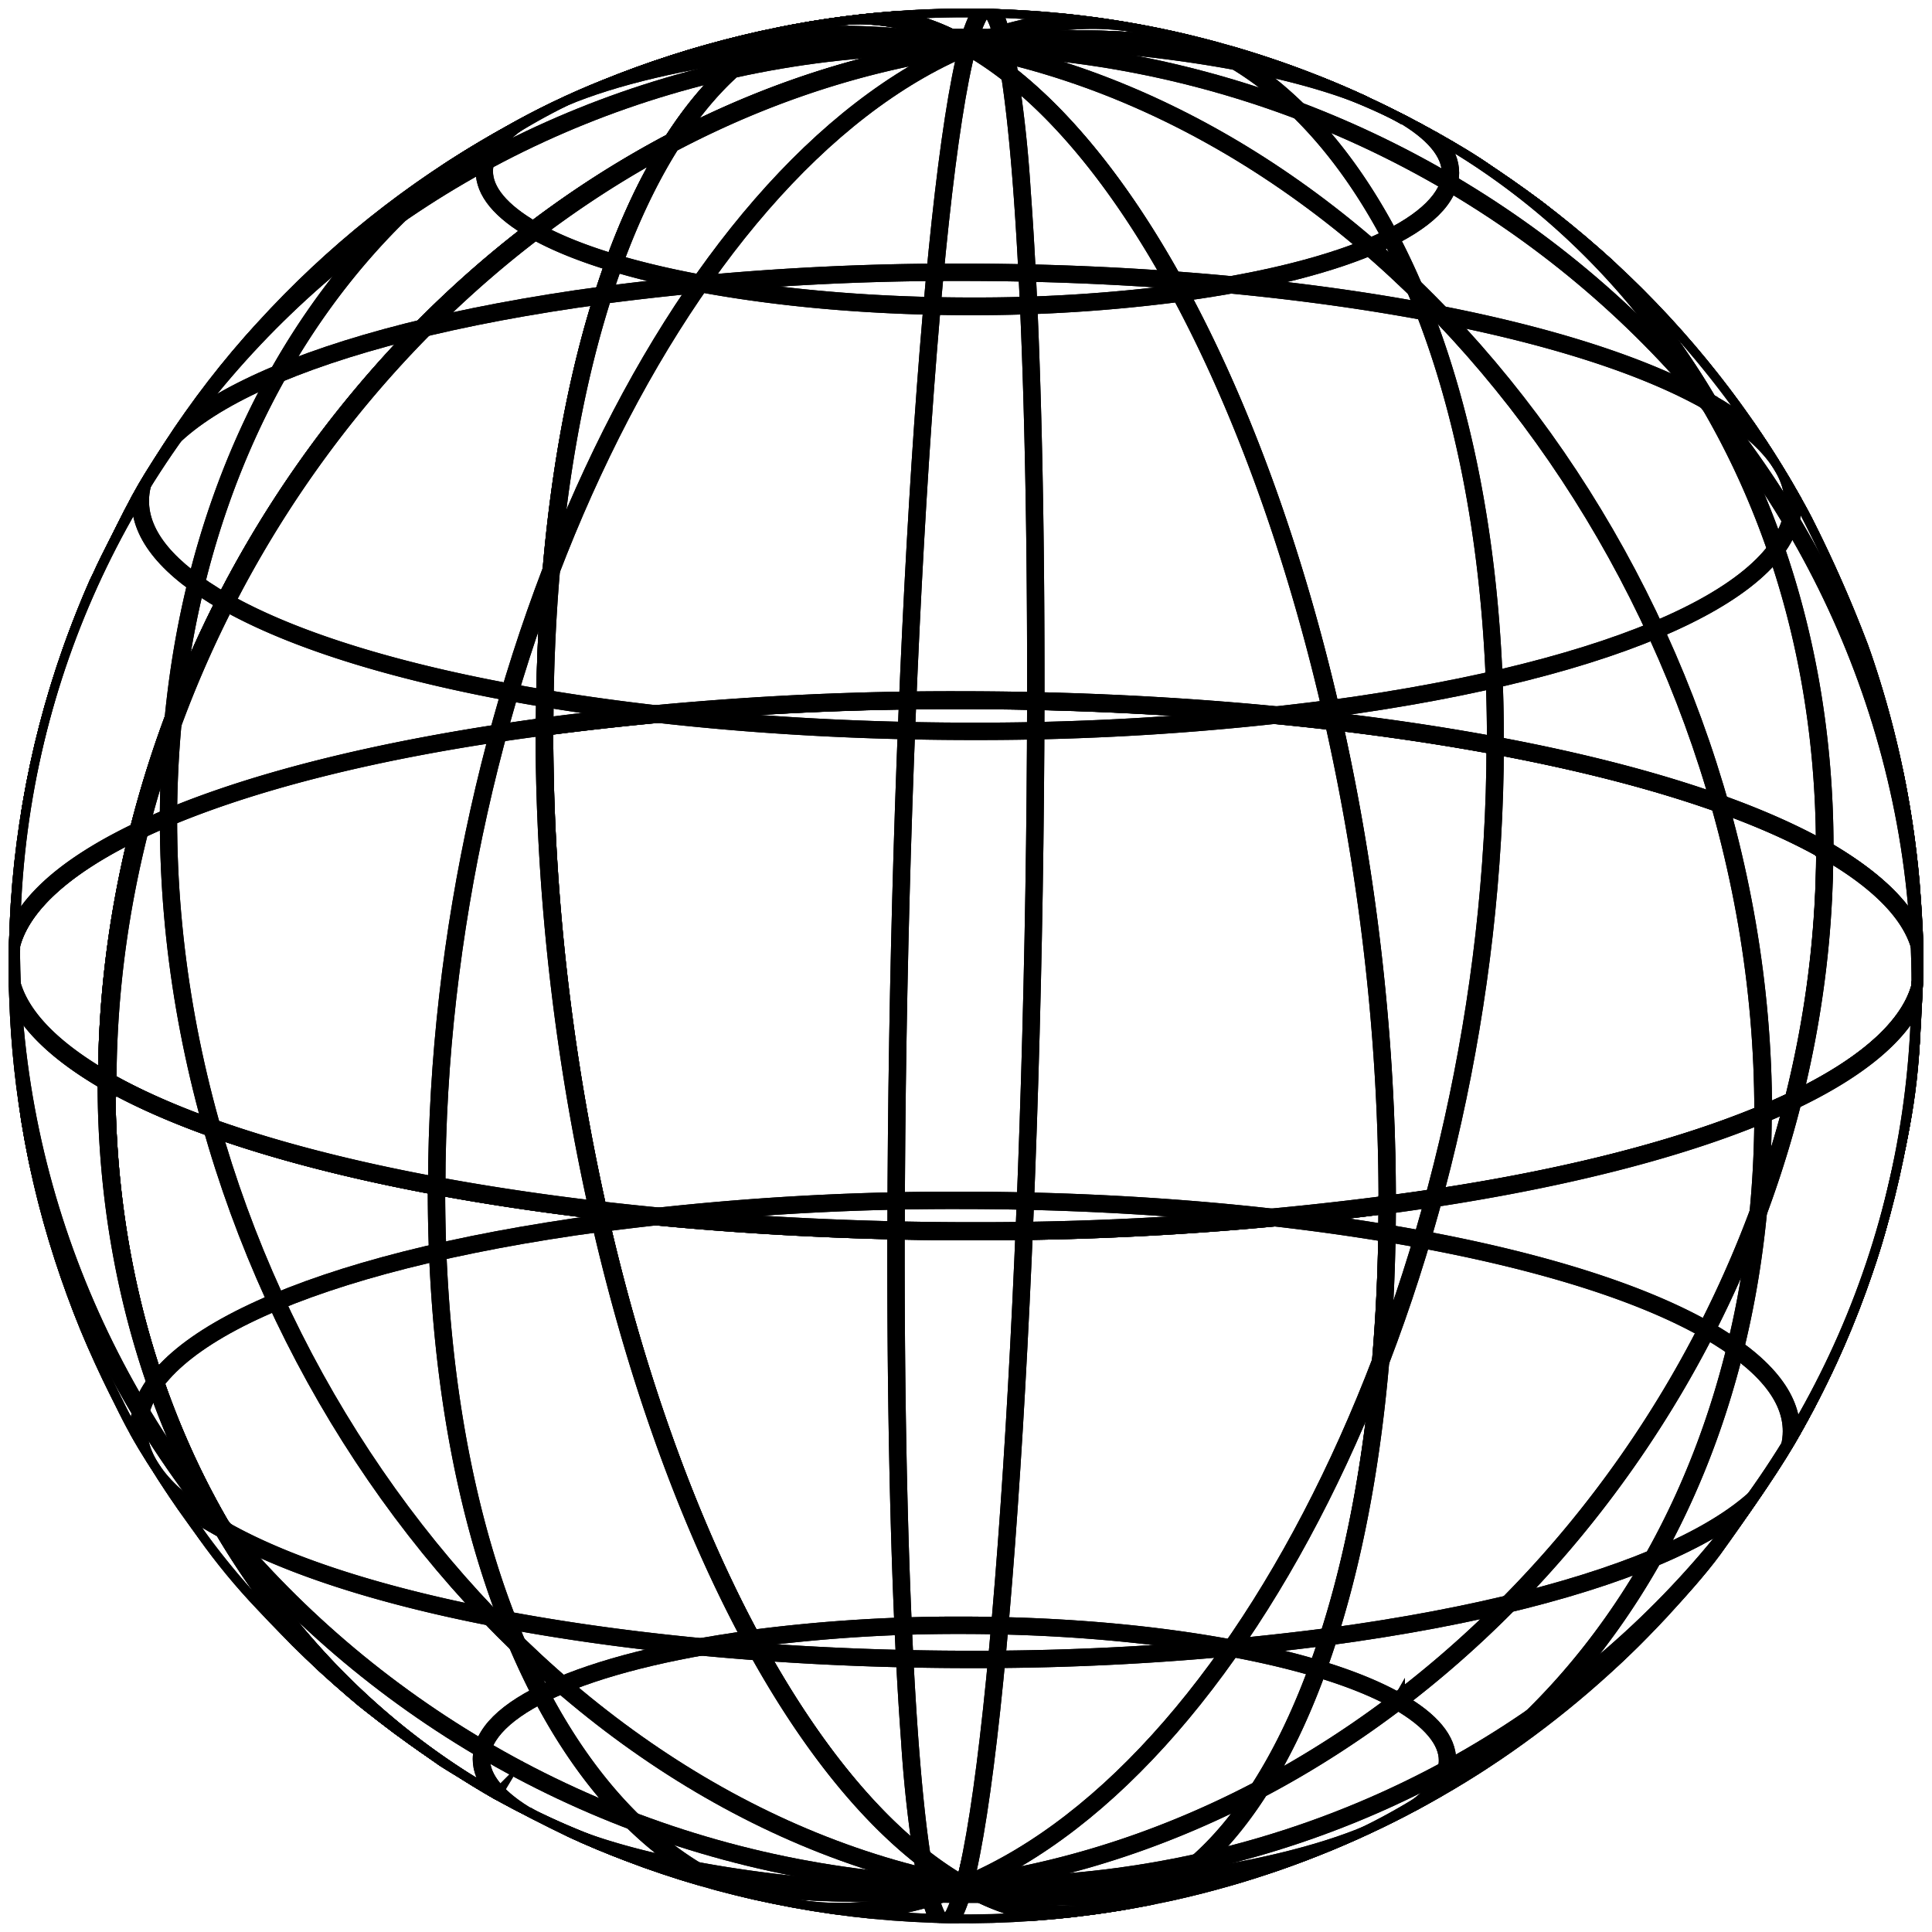 <svg xmlns="http://www.w3.org/2000/svg" xmlns:xlink="http://www.w3.org/1999/xlink" viewBox="0 0 176.59 176.59"><defs><style>.cls-1{fill:none;}.cls-2{clip-path:url(#clip-path);}.cls-3{stroke:#000;stroke-miterlimit:10;}.cls-4{clip-path:url(#clip-path-2);}</style><clipPath id="clip-path" transform="translate(0.8 0.79)"><path class="cls-1" d="M44.35,163.6a67.81,67.81,0,0,0,43,7.93,67.81,67.81,0,0,1-43-7.93,90.64,90.64,0,0,1-7.74-4.95,85.49,85.49,0,0,1-10.76-9.08c-1.56-1.64-3.65-3.82-5.12-5.53-1.28-1.5-2.9-3.57-4.06-5.17a84.11,84.11,0,0,1-7.36-12.06,87.15,87.15,0,0,1-8.2-25.33A104.58,104.58,0,0,1,0,87.34,87,87,0,0,1,1.27,72.59a84.6,84.6,0,0,1,3.63-14c.75-2.15,1.9-5,2.82-7,.82-1.85,2.1-4.21,3-6a71.46,71.46,0,0,1,4-6.59c1.09-1.65,2.7-3.73,3.86-5.33a74.85,74.85,0,0,1,5.27-6.12A87.91,87.91,0,0,1,45.25,10.88a72.14,72.14,0,0,1,9-4.34A90,90,0,0,1,66.84,2.48a87.37,87.37,0,0,1,48.87,2.19A88.51,88.51,0,0,1,126.16,9a85.3,85.3,0,0,1,11.24,6.64,88.32,88.32,0,0,1,10.53,8.6,87.19,87.19,0,0,1,16.84,22.2,115.66,115.66,0,0,1,5.41,12.4,87.5,87.5,0,0,1,4.52,21.63,84.66,84.66,0,0,1,.26,8.72c-.12,2.14-.21,5-.43,7.12a72.84,72.84,0,0,1-1.11,7.64c-1.54,6.81-2,8.86-3.93,14a86.38,86.38,0,0,1-6.22,13.19c-2,3.39-5.06,7.72-7.44,10.88-1.46,1.95-3.73,4.29-5.36,6.1a57.7,57.7,0,0,1-4.57,4.41c-2,1.77-4.87,4-7,5.67a60.53,60.53,0,0,1-5.84,3.9c-2.6,1.53-6.16,3.43-8.88,4.75a85,85,0,0,1-13,4.79,87.46,87.46,0,0,1-51.93-1.39c-1.82-.6-4.22-1.5-6-2.29C50.57,166.8,47,165,44.35,163.6Z"/></clipPath><clipPath id="clip-path-2" transform="translate(0.8 0.79)"><path class="cls-1" d="M99.15,174.21a87,87,0,0,1-29.33-1,84.41,84.41,0,0,1-13.49-3.93c-1.59-.6-3.68-1.47-5.21-2.19-2.06-1-4.77-2.37-6.77-3.47C23,151.46,8.9,127.47,9,98.05,9,51.65,44.28,9.29,87.64,3.46,44.28,9.29,9,51.65,9,98.05c-.06,29.42,14,53.41,35.39,65.55-1.5-.92-3.54-2.06-5-3-2.3-1.59-5.31-3.79-7.49-5.53a109.09,109.09,0,0,1-9.21-8.78,58.59,58.59,0,0,1-5.32-6.45c-4.23-6.09-5.81-8.37-7.66-12.24-1-2-2.31-4.78-3.18-6.88-.78-1.89-1.71-4.46-2.34-6.41A83.49,83.49,0,0,1,.9,100.08,86.16,86.16,0,0,1,0,87.34,119.47,119.47,0,0,1,1.17,73.21,87.24,87.24,0,0,1,7.39,52.26c4-8.17,4-8.17,6.75-12.44a83.12,83.12,0,0,1,8.61-11.15A88.12,88.12,0,0,1,44.61,11.24a101.82,101.82,0,0,1,9.68-4.7A88.94,88.94,0,0,1,67.13,2.41,86.59,86.59,0,0,1,92,.11a87,87,0,0,1,31.91,7.81c2,1,4.78,2.36,6.77,3.47,1.55.86,3.59,2.07,5,3.09s3.47,2.36,4.88,3.47c1.94,1.52,4.48,3.61,6.29,5.28a87.77,87.77,0,0,1,17.57,22.55,119.76,119.76,0,0,1,5.52,12.35,88.54,88.54,0,0,1,4.72,21.72c.44,6,.44,6,0,14.92a58,58,0,0,1-1.12,8.51,87.41,87.41,0,0,1-3.78,14,85,85,0,0,1-6,13c-2,3.43-5,7.8-7.31,11-1.33,1.82-3.35,4.06-4.87,5.72a88.74,88.74,0,0,1-15.15,13A87.42,87.42,0,0,1,99.15,174.21Z"/></clipPath></defs><g id="Calque_2" data-name="Calque 2"><g id="Calque_1-2" data-name="Calque 1"><g class="cls-2"><path class="cls-3" d="M87.33,171.53l0-.29a73.55,73.55,0,0,1-9.85.67C39,171.9,9.26,140.82,9.25,98.22v-.17H9l-.15.25c15.38,8.73,46.73,13.77,79.28,13.78A287,287,0,0,0,126,109.65l0-.29h-.3c0,19.51-3.12,35.73-8.25,47s-12.27,17.67-20.39,17.67a19.43,19.43,0,0,1-9.58-2.78l-.09-.05h-.1l0,.29-.14.26a19.92,19.92,0,0,0,9.87,2.86c8.46,0,15.75-6.61,20.92-18s8.27-27.7,8.31-47.28V109l-.33,0a287.64,287.64,0,0,1-37.87,2.42c-32.48,0-63.81-5.07-79-13.7l-.43-.24v.67c0,21.44,7.49,40,19.83,53.22a66.22,66.22,0,0,0,49,21.06,73.12,73.12,0,0,0,9.93-.68l0-.29-.14.26Z" transform="translate(0.8 0.79)"/><path class="cls-3" d="M47.57,165.64c7.81,4.43,23.64,7,40.09,7a145.84,145.84,0,0,0,19.17-1.22l-.08-.58A146.24,146.24,0,0,1,87.66,172c-16.38,0-32.19-2.57-39.8-6.9l-.29.51Z" transform="translate(0.8 0.79)"/><path class="cls-3" d="M19.45,139.28c13.29,7.54,40.36,11.9,68.48,11.9a248.85,248.85,0,0,0,32.77-2.09l-.08-.58a249.25,249.25,0,0,1-32.69,2.08c-28,0-55.09-4.37-68.18-11.82l-.29.51Z" transform="translate(0.8 0.79)"/><path class="cls-3" d="M87.22,171.26A29.1,29.1,0,0,1,76,173.64c-10.46,0-19.59-6.54-26.14-18s-10.47-28-10.47-47.67v-.27h-.59v.28c0,19.79,3.93,36.34,10.54,48S65.29,174.23,76,174.23a29.61,29.61,0,0,0,11.43-2.43l-.22-.54Z" transform="translate(0.8 0.79)"/><path class="cls-3" d="M87.05,171.46a14,14,0,0,1-.88,2.53c-.28.55-.54.71-.61.69l-.25-.17c-.5-.57-1.08-2.55-1.55-5.65-1.44-9.32-2.37-29-2.37-55.07,0-.69,0-1.38,0-2.08h-.59c0,.69,0,1.39,0,2.08,0,18.58.47,33.88,1.26,44.54a119.3,119.3,0,0,0,1.42,12.36,18.06,18.06,0,0,0,.87,3.29,3.64,3.64,0,0,0,.51.91,1,1,0,0,0,.7.38c.5,0,.82-.42,1.13-1a14.39,14.39,0,0,0,.93-2.65l-.57-.15Z" transform="translate(0.8 0.79)"/><path class="cls-3" d="M87.33,171.53l-.14.26a19.92,19.92,0,0,0,9.87,2.86c8.46,0,15.75-6.61,20.92-18s8.27-27.7,8.31-47.28H126l0,.29c15.52-2.08,27.78-5.28,36.19-9.09s13-8.24,13.05-12.94c0-3.77-3-7.48-9.1-11l-.44-.25v.5c-.08,46.28-35.24,88.52-78.44,94.32l-.86.12.76.43.14-.26,0,.29c43.53-5.86,78.85-48.33,78.94-94.9H166l-.14.26c6,3.43,8.81,7,8.8,10.44,0,4.27-4.35,8.63-12.7,12.41s-20.55,7-36,9l-.26,0v.25c0,19.51-3.12,35.73-8.25,47s-12.27,17.67-20.39,17.67a19.43,19.43,0,0,1-9.58-2.78l-.15.25,0,.29Z" transform="translate(0.8 0.79)"/><path class="cls-3" d="M106.83,171.39c7.83-1,14-2.67,18.3-4.6s6.65-4.18,6.67-6.67c0-2-1.57-3.89-4.67-5.65l-.29.51c3,1.73,4.38,3.51,4.37,5.14,0,2-2.12,4.24-6.32,6.13s-10.34,3.51-18.14,4.56l.08.58Z" transform="translate(0.8 0.79)"/><path class="cls-3" d="M120.7,149.09c13.39-1.8,24-4.56,31.26-7.86s11.26-7.12,11.28-11.21c0-3.28-2.6-6.49-7.88-9.49l-.29.51c5.22,3,7.59,6,7.58,9,0,3.66-3.73,7.42-10.94,10.68s-17.73,6-31.09,7.8l.08.59Z" transform="translate(0.8 0.79)"/><path class="cls-3" d="M87.28,171.82A63.67,63.67,0,0,0,99,172.93c34.89,0,61.57-29.94,61.64-71.88h-.59c-.09,41.7-26.53,71.28-61.05,71.29a63.34,63.34,0,0,1-11.64-1.1l-.11.58Z" transform="translate(0.8 0.79)"/><path class="cls-3" d="M87.32,171.83l2,0c47.4,0,85.58-36.51,85.67-82.44h-.59c-.09,45.59-38,81.85-85.08,81.85l-2,0v.59Z" transform="translate(0.8 0.79)"/><path class="cls-3" d="M87.33,171.53l0,.29c43.53-5.86,78.85-48.33,78.94-94.9v-.17l-.14-.08c-15.38-8.73-46.73-13.77-79.29-13.78a288.7,288.7,0,0,0-37.94,2.42l-.25,0V66c0,46.39,17.11,93.64,38.51,105.84l.08.05.1,0,0-.29.15-.25C66.45,159.37,49.25,112.19,49.27,66v-.34H49l0,.29a287.37,287.37,0,0,1,37.86-2.42c32.49,0,63.82,5.07,79,13.7l.14-.26h-.29c-.08,46.28-35.24,88.52-78.44,94.32l0,.29.15-.25Z" transform="translate(0.8 0.79)"/><path class="cls-3" d="M127.13,154.47c-7.81-4.43-23.64-7-40.08-7a145.62,145.62,0,0,0-19.17,1.22l.08.59a144.29,144.29,0,0,1,19.09-1.22c16.37,0,32.18,2.56,39.79,6.89l.29-.51Z" transform="translate(0.8 0.79)"/><path class="cls-3" d="M155.36,120.53c-13.29-7.54-40.36-11.9-68.47-11.9a248.63,248.63,0,0,0-32.77,2.09l.08.59a247.42,247.42,0,0,1,32.69-2.09c28,0,55.09,4.38,68.18,11.82l.29-.51Z" transform="translate(0.8 0.79)"/><path class="cls-3" d="M87.44,171.8c26.91-11.24,48.61-58,48.72-104.48h-.59c-.07,46.34-21.83,92.92-48.35,103.94l.23.54Z" transform="translate(0.8 0.79)"/><path class="cls-3" d="M87.62,171.61c3.54-13.46,6.46-61.9,6.55-108.35h-.59c-.08,46.4-3,94.9-6.53,108.2l.57.15Z" transform="translate(0.8 0.79)"/><path class="cls-3" d="M87.33,171.53l.15-.25C66.45,159.37,49.25,112.19,49.27,66v-.68l-.34,0c-15.51,2.09-27.78,5.28-36.19,9.1s-13,8.23-13,12.94c0,3.77,3,7.48,9.1,11L9,98.05h-.3v.18c0,21.44,7.49,40,19.83,53.22a66.22,66.22,0,0,0,49,21.06,73.23,73.23,0,0,0,9.93-.68l.87-.11-.76-.43-.15.25,0-.29a73.67,73.67,0,0,1-9.85.67C39,171.9,9.26,140.82,9.25,98.22v-.35l-.15-.08c-6-3.43-8.81-7-8.81-10.44,0-4.27,4.36-8.63,12.7-12.41s20.56-7,36-9l0-.29h-.29V66c0,46.39,17.11,93.64,38.51,105.84l.14-.26,0-.29Z" transform="translate(0.8 0.79)"/><path class="cls-3" d="M67.88,148.72c-7.84,1.06-14,2.67-18.31,4.6s-6.64,4.19-6.66,6.67c0,2,1.56,3.89,4.66,5.65l.29-.51c-3-1.72-4.38-3.5-4.37-5.14,0-2.05,2.13-4.23,6.33-6.13s10.34-3.5,18.14-4.55l-.08-.59Z" transform="translate(0.8 0.79)"/><path class="cls-3" d="M54.12,110.72c-13.4,1.8-24,4.56-31.26,7.86S11.6,125.7,11.57,129.79c0,3.28,2.61,6.49,7.88,9.49l.3-.51c-5.22-3-7.6-6.05-7.59-9,0-3.66,3.74-7.42,10.94-10.68s17.74-6,31.1-7.8l-.08-.59Z" transform="translate(0.8 0.79)"/><path class="cls-3" d="M87.39,171.24c-40-7.43-72.5-50.91-72.5-97.13v-.18l-.58,0v.2c0,46.48,32.6,90.19,73,97.71l.11-.58Z" transform="translate(0.8 0.79)"/><path class="cls-3" d="M87.34,171.24C39.37,170.18.53,131.9.53,85.71v-.14l-.59,0v.16c0,46.53,39.1,85.05,87.37,86.12l0-.59Z" transform="translate(0.8 0.79)"/><path class="cls-3" d="M9,98.05h.29c.08-46.26,35.23-88.5,78.43-94.3l0-.29-.14.25c21,11.91,38.22,59.09,38.2,105.3v.36h.3l0-.29a287.64,287.64,0,0,1-37.87,2.42c-32.48,0-63.81-5.07-79-13.7L9,98.05H9l-.15.25c15.37,8.73,46.72,13.77,79.28,13.78A287,287,0,0,0,126,109.65l.26,0V109c0-46.36-17.11-93.61-38.5-105.81l-.09-.05h-.1C44.07,9,8.75,51.5,8.66,98v.18l.15.08Z" transform="translate(0.8 0.79)"/><path class="cls-3" d="M19.61,54.45C32.9,62,60,66.35,88.09,66.35a248.85,248.85,0,0,0,32.77-2.09l-.08-.58a249.25,249.25,0,0,1-32.69,2.08C60,65.77,33,61.39,19.9,53.94l-.29.51Z" transform="translate(0.8 0.79)"/><path class="cls-3" d="M47.84,20.52c7.81,4.42,23.64,7,40.09,7a145.83,145.83,0,0,0,19.17-1.23l-.08-.58A144.51,144.51,0,0,1,87.93,26.9c-16.38,0-32.19-2.56-39.8-6.9l-.29.52Z" transform="translate(0.8 0.79)"/><path class="cls-3" d="M39.41,107.65c.07-46.32,21.83-92.9,48.35-103.92l-.23-.54c-26.91,11.24-48.61,58-48.71,104.46Z" transform="translate(0.8 0.79)"/><path class="cls-3" d="M81.4,111.71c.08-46.38,3-94.88,6.53-108.18l-.57-.15c-3.54,13.46-6.46,61.9-6.55,108.33Z" transform="translate(0.8 0.79)"/><path class="cls-3" d="M126,109.36h.29V109c0-46.36-17.11-93.61-38.5-105.81l-.15.26,0,.29a73.78,73.78,0,0,1,9.85-.67c38.47,0,68.19,31.08,68.19,73.67v.35l.15.08c6,3.43,8.81,7,8.8,10.44,0,4.27-4.35,8.63-12.7,12.41s-20.55,7-36,9l0,.29h0l0,.29c15.52-2.08,27.78-5.28,36.19-9.09s13-8.24,13.05-12.94c0-3.77-3-7.48-9.1-11l-.15.25h.29v-.17c0-21.43-7.49-40-19.83-53.2A66.22,66.22,0,0,0,97.53,2.49a75,75,0,0,0-9.93.67l-.86.12.76.43c21,11.91,38.22,59.09,38.2,105.3v.69l.33,0Z" transform="translate(0.8 0.79)"/><path class="cls-3" d="M120.86,64.26c13.39-1.8,24-4.56,31.25-7.85s11.27-7.12,11.29-11.22c0-3.27-2.6-6.49-7.88-9.49l-.29.51c5.21,3,7.59,6.06,7.58,9,0,3.66-3.74,7.42-10.94,10.68s-17.74,6-31.09,7.81l.08.58Z" transform="translate(0.8 0.79)"/><path class="cls-3" d="M107.1,26.26c7.83-1.05,14-2.66,18.3-4.6s6.65-4.18,6.67-6.66c0-2-1.57-3.89-4.67-5.66l-.29.52c3,1.72,4.38,3.5,4.37,5.14,0,2-2.12,4.23-6.32,6.13s-10.34,3.5-18.14,4.55l.08.58Z" transform="translate(0.8 0.79)"/><path class="cls-3" d="M160.67,101.05v-.19c0-46.46-32.61-90.17-73-97.69l-.11.58c40,7.43,72.5,50.91,72.49,97.11v.19Z" transform="translate(0.8 0.79)"/><path class="cls-3" d="M175,89.41v-.16c0-46.5-39.1-85-87.38-86.09v.59c48,1.06,86.8,39.34,86.8,85.5v.16Z" transform="translate(0.8 0.79)"/><path class="cls-3" d="M166,76.92h.29v-.17c0-21.43-7.48-40-19.83-53.2A66.22,66.22,0,0,0,97.53,2.49a75,75,0,0,0-9.93.67l0,.3.15-.26A20,20,0,0,0,77.91.34c-8.46,0-15.75,6.6-20.92,18S48.72,46,48.69,65.6v.34l.34,0a287.37,287.37,0,0,1,37.86-2.42c32.49,0,63.82,5.07,79,13.7l.43.25v-.51H166l.15-.25c-15.38-8.73-46.73-13.78-79.29-13.78a288.7,288.7,0,0,0-37.94,2.42l0,.3h.29c0-19.51,3.13-35.71,8.25-47S69.8.92,77.91.93A19.39,19.39,0,0,1,87.5,3.71l.08,0h.1a73.67,73.67,0,0,1,9.85-.67c38.47,0,68.19,31.08,68.2,73.67v.17H166l.15-.25Z" transform="translate(0.8 0.79)"/><path class="cls-3" d="M155.52,35.7c-13.29-7.54-40.36-11.89-68.47-11.9a248.63,248.63,0,0,0-32.77,2.09l.08.59a247.31,247.31,0,0,1,32.69-2.09c28,0,55.09,4.38,68.18,11.82l.29-.51Z" transform="translate(0.8 0.79)"/><path class="cls-3" d="M127.4,9.34c-7.81-4.42-23.64-7-40.08-7A145.61,145.61,0,0,0,68.15,3.6l.08.58A144.29,144.29,0,0,1,87.32,3c16.37,0,32.18,2.56,39.79,6.9l.29-.52Z" transform="translate(0.8 0.79)"/><path class="cls-3" d="M136.16,67.32v-.27c0-19.78-3.94-36.32-10.55-47.95S109.69.76,99,.76A29.78,29.78,0,0,0,87.53,3.18l.23.55A29,29,0,0,1,99,1.35c10.46,0,19.59,6.54,26.14,18s10.47,28,10.47,47.66v.27Z" transform="translate(0.8 0.79)"/><path class="cls-3" d="M94.17,63.26V61.18c0-18.57-.47-33.87-1.26-44.53A117.23,117.23,0,0,0,91.49,4.29,18.15,18.15,0,0,0,90.62,1,3.47,3.47,0,0,0,90.11.1a.92.92,0,0,0-.7-.38c-.5,0-.81.42-1.13,1a13.53,13.53,0,0,0-.92,2.65l.57.15A12.62,12.62,0,0,1,88.81,1c.27-.56.54-.72.6-.69l.25.17c.5.57,1.08,2.55,1.55,5.65,1.45,9.32,2.37,29,2.37,55.05v2.08Z" transform="translate(0.8 0.79)"/><path class="cls-3" d="M49,65.61h.29c0-19.51,3.13-35.71,8.26-47S69.8.92,77.91.93A19.39,19.39,0,0,1,87.5,3.71l.14-.25,0-.3C44.07,9,8.75,51.5,8.66,98H9l.14-.26c-6-3.43-8.81-7-8.81-10.44,0-4.27,4.36-8.63,12.7-12.41s20.56-7,36-9l.25,0v-.25H49l0-.3c-15.51,2.09-27.78,5.28-36.19,9.1s-13,8.23-13,12.94c0,3.77,3,7.48,9.1,11l.44.25v-.5c.08-46.26,35.23-88.5,78.43-94.3l.87-.12-.76-.43A20,20,0,0,0,77.91.34c-8.46,0-15.75,6.6-20.92,18S48.72,46,48.69,65.6H49l0-.3Z" transform="translate(0.8 0.79)"/><path class="cls-3" d="M54.28,25.89c-13.4,1.81-24,4.57-31.26,7.86S11.75,40.87,11.73,45c0,3.28,2.6,6.49,7.88,9.49l.29-.51c-5.21-3-7.59-6-7.58-9,0-3.65,3.74-7.42,10.94-10.68s17.74-6,31.1-7.8l-.08-.59Z" transform="translate(0.8 0.79)"/><path class="cls-3" d="M68.15,3.6c-7.84,1.05-14,2.67-18.31,4.6s-6.64,4.18-6.66,6.66c0,2,1.56,3.89,4.66,5.66l.29-.52c-3-1.72-4.38-3.5-4.37-5.14,0-2,2.13-4.23,6.33-6.13s10.34-3.5,18.14-4.55l-.08-.58Z" transform="translate(0.8 0.79)"/><path class="cls-3" d="M14.89,73.92C15,32.23,41.43,2.65,75.94,2.65a63.53,63.53,0,0,1,11.65,1.1l.11-.58A63.77,63.77,0,0,0,75.94,2.06C41.06,2.06,14.37,32,14.31,73.92h.58Z" transform="translate(0.8 0.79)"/><path class="cls-3" d="M.54,85.56C.62,40,38.52,3.73,85.61,3.73l2,0V3.16l-2,0C38.22,3.14,0,39.65,0,85.56Z" transform="translate(0.8 0.79)"/><path class="cls-3" d="M44.35,163.6l-.15.26a67,67,0,0,0,33.24,8.64,73.12,73.12,0,0,0,9.93-.68l-.08-.58a73.55,73.55,0,0,1-9.85.67,66.25,66.25,0,0,1-32.95-8.57l-.14.26.15-.25a90.13,90.13,0,0,1-7.71-4.93,85.28,85.28,0,0,1-10.73-9.06c-1.56-1.63-3.64-3.81-5.1-5.52-1.28-1.48-2.9-3.55-4.05-5.14a83.84,83.84,0,0,1-7.33-12,86,86,0,0,1-8.17-25.24A104.13,104.13,0,0,1,.29,87.62v-.27A86.65,86.65,0,0,1,1.56,72.63a83.81,83.81,0,0,1,3.62-14c.75-2.14,1.89-5,2.81-7,.82-1.83,2.09-4.2,3-6a72.52,72.52,0,0,1,4-6.56c1.08-1.63,2.69-3.72,3.86-5.32a73.4,73.4,0,0,1,5.25-6.09A84.86,84.86,0,0,1,35.47,17.54a86,86,0,0,1,9.93-6.4,70.9,70.9,0,0,1,9-4.33,88.68,88.68,0,0,1,12.51-4A85.48,85.48,0,0,1,87.4.29c1.68,0,3.2.05,4.54.11A87.28,87.28,0,0,1,115.61,5,86.34,86.34,0,0,1,126,9.28a85.11,85.11,0,0,1,11.2,6.62,87.87,87.87,0,0,1,10.5,8.57A86.38,86.38,0,0,1,157,34.82a85.07,85.07,0,0,1,7.54,11.78A118.17,118.17,0,0,1,169.91,59,87.51,87.51,0,0,1,174.4,80.5c.13,2,.31,4.64.31,6.91,0,.63,0,1.23-.05,1.79-.11,2.14-.2,5-.42,7.1a71.34,71.34,0,0,1-1.11,7.6c-1.54,6.82-2,8.84-3.92,14A85.94,85.94,0,0,1,163,131.06c-2,3.37-5.05,7.7-7.42,10.85-1.45,1.93-3.71,4.27-5.34,6.08a60.87,60.87,0,0,1-4.55,4.39c-2,1.76-4.87,4-7,5.66a61,61,0,0,1-5.8,3.88c-2.6,1.52-6.16,3.42-8.87,4.74a84.94,84.94,0,0,1-12.92,4.76,87.74,87.74,0,0,1-23.73,3.27,86.29,86.29,0,0,1-10.45-.63,87.46,87.46,0,0,1-17.58-4c-1.81-.6-4.2-1.49-5.94-2.28-2.72-1.22-6.29-3-8.94-4.42l-.28.52.15-.26-.14.26c2.65,1.41,6.23,3.21,9,4.44,1.76.79,4.17,1.69,6,2.3a89,89,0,0,0,17.69,4.05,87.41,87.41,0,0,0,10.52.63A88.52,88.52,0,0,0,111.28,172a87.35,87.35,0,0,0,13-4.8c2.73-1.33,6.29-3.23,8.9-4.77a58.76,58.76,0,0,0,5.87-3.92c2.14-1.66,5-3.9,7-5.68a58.22,58.22,0,0,0,4.59-4.44c1.63-1.8,3.89-4.14,5.38-6.11,2.38-3.17,5.41-7.5,7.45-10.91a86.2,86.2,0,0,0,6.24-13.24c1.94-5.19,2.41-7.28,4-14.09a74.18,74.18,0,0,0,1.11-7.67c.23-2.15.31-5,.43-7.13,0-.57,0-1.18,0-1.82,0-2.3-.17-4.89-.3-6.94a87.84,87.84,0,0,0-4.53-21.72A118.06,118.06,0,0,0,165,46.32a86.32,86.32,0,0,0-7.59-11.86,87.52,87.52,0,0,0-9.3-10.41,90.4,90.4,0,0,0-10.56-8.63,86.73,86.73,0,0,0-11.29-6.67A87.52,87.52,0,0,0,92-.19c-1.35-.06-2.88-.1-4.57-.1A86.14,86.14,0,0,0,66.77,2.2,89.73,89.73,0,0,0,54.19,6.26a71,71,0,0,0-9.09,4.37,87.3,87.3,0,0,0-10,6.44,85.16,85.16,0,0,0-11.46,10.2,74.24,74.24,0,0,0-5.3,6.15c-1.16,1.59-2.77,3.67-3.87,5.34a73.81,73.81,0,0,0-4,6.62c-.9,1.8-2.18,4.17-3,6-.93,2.09-2.07,4.91-2.83,7.07A84.45,84.45,0,0,0,1,72.54,87.45,87.45,0,0,0-.29,87.34v.28A105.48,105.48,0,0,0,.82,101.53a87.32,87.32,0,0,0,8.23,25.41,83.35,83.35,0,0,0,7.39,12.11c1.16,1.6,2.78,3.67,4.07,5.18,1.48,1.72,3.57,3.9,5.13,5.54a85.76,85.76,0,0,0,10.79,9.12,89.49,89.49,0,0,0,7.77,5h0a67,67,0,0,0,33.24,8.64,73.12,73.12,0,0,0,9.93-.68l-.08-.58a73.55,73.55,0,0,1-9.85.67,66.25,66.25,0,0,1-32.95-8.57l-.14.26-.14.26Z" transform="translate(0.8 0.79)"/></g><g class="cls-4"><path class="cls-3" d="M87.33,171.53l0-.29a73.55,73.55,0,0,1-9.85.67C39,171.9,9.26,140.82,9.25,98.22v-.17H9l-.15.25c15.38,8.73,46.73,13.77,79.28,13.78A287,287,0,0,0,126,109.65l0-.29h-.3c0,19.51-3.12,35.73-8.25,47s-12.27,17.67-20.39,17.67a19.43,19.43,0,0,1-9.58-2.78l-.09-.05h-.1l0,.29-.14.26a19.92,19.92,0,0,0,9.87,2.86c8.46,0,15.75-6.61,20.92-18s8.27-27.7,8.31-47.28V109l-.33,0a287.64,287.64,0,0,1-37.87,2.42c-32.48,0-63.81-5.07-79-13.7l-.43-.24v.67c0,21.44,7.49,40,19.83,53.22a66.22,66.22,0,0,0,49,21.06,73.12,73.12,0,0,0,9.93-.68l0-.29-.14.26Z" transform="translate(0.8 0.79)"/><path class="cls-3" d="M47.57,165.64c7.81,4.43,23.64,7,40.09,7a145.84,145.84,0,0,0,19.17-1.22l-.08-.58A146.24,146.24,0,0,1,87.66,172c-16.38,0-32.19-2.57-39.8-6.9l-.29.51Z" transform="translate(0.8 0.79)"/><path class="cls-3" d="M19.45,139.28c13.29,7.54,40.36,11.9,68.48,11.9a248.85,248.85,0,0,0,32.77-2.09l-.08-.58a249.25,249.25,0,0,1-32.69,2.08c-28,0-55.09-4.37-68.18-11.82l-.29.51Z" transform="translate(0.8 0.79)"/><path class="cls-3" d="M87.22,171.26A29.1,29.1,0,0,1,76,173.64c-10.46,0-19.59-6.54-26.14-18s-10.47-28-10.47-47.67v-.27h-.59v.28c0,19.79,3.93,36.34,10.54,48S65.29,174.23,76,174.23a29.61,29.61,0,0,0,11.43-2.43l-.22-.54Z" transform="translate(0.8 0.79)"/><path class="cls-3" d="M87.05,171.46a14,14,0,0,1-.88,2.53c-.28.55-.54.71-.61.69l-.25-.17c-.5-.57-1.08-2.55-1.55-5.65-1.44-9.32-2.37-29-2.37-55.07,0-.69,0-1.38,0-2.08h-.59c0,.69,0,1.39,0,2.08,0,18.58.47,33.88,1.26,44.54a119.3,119.3,0,0,0,1.42,12.36,18.06,18.06,0,0,0,.87,3.29,3.64,3.64,0,0,0,.51.91,1,1,0,0,0,.7.38c.5,0,.82-.42,1.13-1a14.39,14.39,0,0,0,.93-2.65l-.57-.15Z" transform="translate(0.8 0.79)"/><path class="cls-3" d="M87.33,171.53l-.14.26a19.92,19.92,0,0,0,9.87,2.86c8.46,0,15.75-6.61,20.92-18s8.27-27.7,8.31-47.28H126l0,.29c15.52-2.08,27.78-5.28,36.19-9.09s13-8.24,13.05-12.94c0-3.77-3-7.48-9.1-11l-.44-.25v.5c-.08,46.28-35.24,88.52-78.44,94.32l-.86.12.76.43.14-.26,0,.29c43.53-5.86,78.85-48.33,78.94-94.9H166l-.14.26c6,3.43,8.81,7,8.8,10.44,0,4.27-4.35,8.63-12.7,12.41s-20.55,7-36,9l-.26,0v.25c0,19.51-3.12,35.73-8.25,47s-12.27,17.67-20.39,17.67a19.43,19.43,0,0,1-9.58-2.78l-.15.25,0,.29Z" transform="translate(0.8 0.79)"/><path class="cls-3" d="M106.83,171.39c7.83-1,14-2.67,18.3-4.6s6.65-4.18,6.67-6.67c0-2-1.57-3.89-4.67-5.65l-.29.51c3,1.73,4.38,3.51,4.37,5.14,0,2-2.12,4.24-6.32,6.13s-10.34,3.51-18.14,4.56l.08.58Z" transform="translate(0.8 0.79)"/><path class="cls-3" d="M120.7,149.09c13.39-1.8,24-4.56,31.26-7.86s11.26-7.12,11.28-11.21c0-3.28-2.6-6.49-7.88-9.49l-.29.51c5.22,3,7.59,6,7.58,9,0,3.66-3.73,7.42-10.94,10.68s-17.73,6-31.09,7.8l.08.59Z" transform="translate(0.8 0.79)"/><path class="cls-3" d="M87.28,171.82A63.67,63.67,0,0,0,99,172.93c34.89,0,61.57-29.94,61.64-71.88h-.59c-.09,41.7-26.53,71.28-61.05,71.29a63.34,63.34,0,0,1-11.64-1.1l-.11.58Z" transform="translate(0.8 0.79)"/><path class="cls-3" d="M87.32,171.83l2,0c47.4,0,85.58-36.51,85.67-82.44h-.59c-.09,45.59-38,81.85-85.08,81.85l-2,0v.59Z" transform="translate(0.8 0.79)"/><path class="cls-3" d="M87.33,171.53l0,.29c43.53-5.86,78.85-48.33,78.94-94.9v-.17l-.14-.08c-15.38-8.73-46.73-13.77-79.29-13.78a288.7,288.7,0,0,0-37.94,2.42l-.25,0V66c0,46.39,17.11,93.64,38.51,105.84l.08.05.1,0,0-.29.15-.25C66.45,159.37,49.25,112.19,49.27,66v-.34H49l0,.29a287.37,287.37,0,0,1,37.86-2.42c32.49,0,63.82,5.07,79,13.7l.14-.26h-.29c-.08,46.28-35.24,88.52-78.44,94.32l0,.29.15-.25Z" transform="translate(0.8 0.79)"/><path class="cls-3" d="M127.13,154.47c-7.81-4.43-23.64-7-40.08-7a145.62,145.62,0,0,0-19.17,1.22l.08.59a144.29,144.29,0,0,1,19.09-1.22c16.37,0,32.18,2.56,39.79,6.89l.29-.51Z" transform="translate(0.8 0.79)"/><path class="cls-3" d="M155.36,120.53c-13.29-7.54-40.36-11.9-68.47-11.9a248.63,248.63,0,0,0-32.77,2.09l.08.59a247.42,247.42,0,0,1,32.69-2.09c28,0,55.09,4.38,68.18,11.82l.29-.51Z" transform="translate(0.8 0.79)"/><path class="cls-3" d="M87.44,171.8c26.91-11.24,48.61-58,48.72-104.48h-.59c-.07,46.34-21.83,92.92-48.35,103.94l.23.54Z" transform="translate(0.8 0.79)"/><path class="cls-3" d="M87.62,171.61c3.54-13.46,6.46-61.9,6.55-108.35h-.59c-.08,46.4-3,94.9-6.53,108.2l.57.15Z" transform="translate(0.8 0.79)"/><path class="cls-3" d="M87.33,171.53l.15-.25C66.45,159.37,49.25,112.19,49.27,66v-.68l-.34,0c-15.51,2.09-27.78,5.28-36.19,9.1s-13,8.23-13,12.94c0,3.77,3,7.48,9.1,11L9,98.05h-.3v.18c0,21.44,7.49,40,19.83,53.22a66.22,66.22,0,0,0,49,21.06,73.23,73.23,0,0,0,9.93-.68l.87-.11-.76-.43-.15.25,0-.29a73.67,73.67,0,0,1-9.85.67C39,171.9,9.26,140.82,9.25,98.22v-.35l-.15-.08c-6-3.43-8.81-7-8.81-10.44,0-4.27,4.36-8.63,12.7-12.41s20.56-7,36-9l0-.29h-.29V66c0,46.39,17.11,93.64,38.51,105.84l.14-.26,0-.29Z" transform="translate(0.8 0.79)"/><path class="cls-3" d="M67.88,148.72c-7.84,1.06-14,2.67-18.31,4.6s-6.64,4.19-6.66,6.67c0,2,1.56,3.89,4.66,5.65l.29-.51c-3-1.72-4.38-3.5-4.37-5.14,0-2.05,2.13-4.23,6.33-6.13s10.34-3.5,18.14-4.55l-.08-.59Z" transform="translate(0.8 0.79)"/><path class="cls-3" d="M54.12,110.72c-13.4,1.8-24,4.56-31.26,7.86S11.6,125.7,11.57,129.79c0,3.28,2.61,6.49,7.88,9.49l.3-.51c-5.22-3-7.6-6.05-7.59-9,0-3.66,3.74-7.42,10.94-10.68s17.74-6,31.1-7.8l-.08-.59Z" transform="translate(0.8 0.79)"/><path class="cls-3" d="M87.39,171.24c-40-7.43-72.5-50.91-72.5-97.13v-.18l-.58,0v.2c0,46.48,32.6,90.19,73,97.71l.11-.58Z" transform="translate(0.8 0.79)"/><path class="cls-3" d="M87.34,171.24C39.37,170.18.53,131.9.53,85.71v-.14l-.59,0v.16c0,46.53,39.1,85.05,87.37,86.12l0-.59Z" transform="translate(0.8 0.79)"/><path class="cls-3" d="M9,98.05h.29c.08-46.26,35.23-88.5,78.43-94.3l0-.29-.14.25c21,11.91,38.22,59.09,38.2,105.3v.36h.3l0-.29a287.64,287.64,0,0,1-37.87,2.42c-32.48,0-63.81-5.07-79-13.7L9,98.05H9l-.15.25c15.37,8.73,46.72,13.77,79.28,13.78A287,287,0,0,0,126,109.65l.26,0V109c0-46.36-17.11-93.61-38.5-105.81l-.09-.05h-.1C44.07,9,8.75,51.5,8.66,98v.18l.15.08Z" transform="translate(0.8 0.79)"/><path class="cls-3" d="M19.61,54.45C32.9,62,60,66.35,88.09,66.35a248.85,248.85,0,0,0,32.77-2.09l-.08-.58a249.25,249.25,0,0,1-32.69,2.08C60,65.77,33,61.39,19.9,53.94l-.29.51Z" transform="translate(0.8 0.79)"/><path class="cls-3" d="M47.84,20.52c7.81,4.42,23.64,7,40.09,7a145.83,145.83,0,0,0,19.17-1.23l-.08-.58A144.51,144.51,0,0,1,87.93,26.9c-16.38,0-32.19-2.56-39.8-6.9l-.29.52Z" transform="translate(0.8 0.79)"/><path class="cls-3" d="M39.41,107.65c.07-46.32,21.83-92.9,48.35-103.92l-.23-.54c-26.91,11.24-48.61,58-48.71,104.46Z" transform="translate(0.8 0.79)"/><path class="cls-3" d="M81.4,111.71c.08-46.38,3-94.88,6.53-108.18l-.57-.15c-3.54,13.46-6.46,61.9-6.55,108.33Z" transform="translate(0.8 0.79)"/><path class="cls-3" d="M126,109.36h.29V109c0-46.36-17.11-93.61-38.5-105.81l-.15.26,0,.29a73.78,73.78,0,0,1,9.85-.67c38.47,0,68.19,31.08,68.19,73.67v.35l.15.08c6,3.43,8.81,7,8.8,10.44,0,4.27-4.35,8.63-12.7,12.41s-20.55,7-36,9l0,.29h0l0,.29c15.52-2.08,27.78-5.28,36.19-9.09s13-8.24,13.05-12.94c0-3.77-3-7.48-9.1-11l-.15.25h.29v-.17c0-21.43-7.49-40-19.83-53.2A66.22,66.22,0,0,0,97.53,2.49a75,75,0,0,0-9.93.67l-.86.12.76.43c21,11.91,38.22,59.09,38.2,105.3v.69l.33,0Z" transform="translate(0.8 0.79)"/><path class="cls-3" d="M120.86,64.26c13.39-1.8,24-4.56,31.25-7.85s11.27-7.12,11.29-11.22c0-3.27-2.6-6.49-7.88-9.49l-.29.51c5.21,3,7.59,6.06,7.58,9,0,3.66-3.74,7.42-10.94,10.68s-17.74,6-31.09,7.81l.08.58Z" transform="translate(0.8 0.79)"/><path class="cls-3" d="M107.1,26.26c7.83-1.05,14-2.66,18.3-4.6s6.65-4.18,6.67-6.66c0-2-1.57-3.89-4.67-5.66l-.29.52c3,1.72,4.38,3.5,4.37,5.14,0,2-2.12,4.23-6.32,6.13s-10.34,3.5-18.14,4.55l.08.58Z" transform="translate(0.8 0.79)"/><path class="cls-3" d="M160.67,101.05v-.19c0-46.46-32.61-90.17-73-97.69l-.11.58c40,7.43,72.5,50.91,72.49,97.11v.19Z" transform="translate(0.8 0.79)"/><path class="cls-3" d="M175,89.41v-.16c0-46.5-39.1-85-87.38-86.09v.59c48,1.06,86.8,39.34,86.8,85.5v.16Z" transform="translate(0.8 0.79)"/><path class="cls-3" d="M166,76.92h.29v-.17c0-21.43-7.48-40-19.83-53.2A66.22,66.22,0,0,0,97.53,2.49a75,75,0,0,0-9.93.67l0,.3.15-.26A20,20,0,0,0,77.91.34c-8.46,0-15.75,6.6-20.92,18S48.72,46,48.69,65.6v.34l.34,0a287.37,287.37,0,0,1,37.86-2.42c32.49,0,63.82,5.07,79,13.7l.43.25v-.51H166l.15-.25c-15.38-8.73-46.73-13.78-79.29-13.78a288.7,288.7,0,0,0-37.94,2.42l0,.3h.29c0-19.51,3.13-35.71,8.25-47S69.8.92,77.91.93A19.39,19.39,0,0,1,87.5,3.71l.08,0h.1a73.67,73.67,0,0,1,9.85-.67c38.47,0,68.19,31.08,68.2,73.67v.17H166l.15-.25Z" transform="translate(0.8 0.79)"/><path class="cls-3" d="M155.52,35.7c-13.29-7.54-40.36-11.89-68.47-11.9a248.63,248.63,0,0,0-32.77,2.09l.08.59a247.31,247.31,0,0,1,32.69-2.09c28,0,55.09,4.38,68.18,11.82l.29-.51Z" transform="translate(0.8 0.79)"/><path class="cls-3" d="M127.4,9.34c-7.81-4.42-23.64-7-40.08-7A145.61,145.61,0,0,0,68.15,3.6l.08.58A144.29,144.29,0,0,1,87.32,3c16.37,0,32.18,2.56,39.79,6.9l.29-.52Z" transform="translate(0.8 0.79)"/><path class="cls-3" d="M136.16,67.32v-.27c0-19.78-3.94-36.32-10.55-47.95S109.69.76,99,.76A29.78,29.78,0,0,0,87.53,3.18l.23.55A29,29,0,0,1,99,1.35c10.46,0,19.59,6.54,26.14,18s10.47,28,10.47,47.66v.27Z" transform="translate(0.8 0.79)"/><path class="cls-3" d="M94.17,63.26V61.18c0-18.57-.47-33.87-1.26-44.53A117.23,117.23,0,0,0,91.49,4.29,18.15,18.15,0,0,0,90.62,1,3.47,3.47,0,0,0,90.11.1a.92.92,0,0,0-.7-.38c-.5,0-.81.42-1.13,1a13.53,13.53,0,0,0-.92,2.65l.57.15A12.62,12.62,0,0,1,88.81,1c.27-.56.54-.72.6-.69l.25.17c.5.57,1.08,2.55,1.55,5.65,1.45,9.32,2.37,29,2.37,55.05v2.08Z" transform="translate(0.8 0.79)"/><path class="cls-3" d="M49,65.61h.29c0-19.51,3.13-35.71,8.26-47S69.8.92,77.91.93A19.39,19.39,0,0,1,87.5,3.71l.14-.25,0-.3C44.07,9,8.75,51.5,8.66,98H9l.14-.26c-6-3.43-8.81-7-8.81-10.44,0-4.27,4.36-8.63,12.7-12.41s20.56-7,36-9l.25,0v-.25H49l0-.3c-15.51,2.09-27.78,5.28-36.19,9.1s-13,8.23-13,12.94c0,3.77,3,7.48,9.1,11l.44.25v-.5c.08-46.26,35.23-88.5,78.43-94.3l.87-.12-.76-.43A20,20,0,0,0,77.91.34c-8.46,0-15.75,6.6-20.92,18S48.72,46,48.69,65.6H49l0-.3Z" transform="translate(0.8 0.79)"/><path class="cls-3" d="M54.28,25.89c-13.4,1.81-24,4.57-31.26,7.86S11.75,40.87,11.73,45c0,3.28,2.6,6.49,7.88,9.49l.29-.51c-5.21-3-7.59-6-7.58-9,0-3.65,3.74-7.42,10.94-10.68s17.74-6,31.1-7.8l-.08-.59Z" transform="translate(0.8 0.79)"/><path class="cls-3" d="M68.15,3.6c-7.84,1.05-14,2.67-18.31,4.6s-6.64,4.18-6.66,6.66c0,2,1.56,3.89,4.66,5.66l.29-.52c-3-1.72-4.38-3.5-4.37-5.14,0-2,2.13-4.23,6.33-6.13s10.34-3.5,18.14-4.55l-.08-.58Z" transform="translate(0.8 0.79)"/><path class="cls-3" d="M14.89,73.92C15,32.23,41.43,2.65,75.94,2.65a63.53,63.53,0,0,1,11.65,1.1l.11-.58A63.77,63.77,0,0,0,75.94,2.06C41.06,2.06,14.37,32,14.31,73.92h.58Z" transform="translate(0.8 0.79)"/><path class="cls-3" d="M.54,85.56C.62,40,38.52,3.73,85.61,3.73l2,0V3.16l-2,0C38.22,3.14,0,39.65,0,85.56Z" transform="translate(0.8 0.79)"/><path class="cls-3" d="M99.15,174.21l0-.29a87.47,87.47,0,0,1-11.67.79,88.35,88.35,0,0,1-17.57-1.8A84.2,84.2,0,0,1,56.43,169c-1.58-.59-3.66-1.46-5.18-2.18-2.06-1-4.77-2.36-6.76-3.46C23.27,151.28,9.25,127.47,9.25,98.22v-.17h0c.08-46.26,35.23-88.5,78.43-94.3l-.08-.59C44.07,9,8.75,51.5,8.66,98v.18c0,29.44,14.12,53.47,35.54,65.64l.3-.51c-1.5-.92-3.54-2.06-5-3-2.29-1.57-5.3-3.77-7.47-5.51A109.74,109.74,0,0,1,22.88,146a60.12,60.12,0,0,1-5.29-6.42c-4.23-6.09-5.79-8.34-7.63-12.2-1-2-2.31-4.78-3.18-6.87-.78-1.88-1.71-4.44-2.33-6.38A82.72,82.72,0,0,1,1.19,100a86.29,86.29,0,0,1-.9-12.11v-.58a119,119,0,0,1,1.16-14.1,86.93,86.93,0,0,1,6.2-20.86c4-8.18,3.94-8.14,6.72-12.41A85.68,85.68,0,0,1,23,28.87,88.13,88.13,0,0,1,44.75,11.49,102,102,0,0,1,54.4,6.81,89.39,89.39,0,0,1,67.2,2.7,84.77,84.77,0,0,1,87.36.3c1.64,0,3.17,0,4.58.1a86.71,86.71,0,0,1,31.79,7.79c2,1,4.77,2.35,6.76,3.46,1.54.85,3.58,2.06,5,3.07s3.47,2.37,4.87,3.47c1.94,1.51,4.47,3.6,6.27,5.26a87.56,87.56,0,0,1,17.51,22.48,116.94,116.94,0,0,1,5.5,12.3,88.12,88.12,0,0,1,4.7,21.65c.23,3,.34,4.5.34,6.39s-.11,4.07-.31,8.49a58.85,58.85,0,0,1-1.12,8.46,87.71,87.71,0,0,1-3.76,13.92,85.59,85.59,0,0,1-5.93,13c-2,3.4-5,7.77-7.3,11a74.53,74.53,0,0,1-4.85,5.7,88.59,88.59,0,0,1-15.1,13,87,87,0,0,1-37.21,14.21l0,.29,0,.3a87.73,87.73,0,0,0,37.46-14.31,88.84,88.84,0,0,0,15.2-13,75,75,0,0,0,4.9-5.75c2.33-3.21,5.32-7.58,7.32-11a84.91,84.91,0,0,0,6-13,86.15,86.15,0,0,0,3.78-14A58.54,58.54,0,0,0,175,94.79c.2-4.42.31-6.66.31-8.52s-.11-3.42-.34-6.44A88.58,88.58,0,0,0,170.2,58a118,118,0,0,0-5.53-12.38A88.1,88.1,0,0,0,147,23c-1.82-1.69-4.36-3.78-6.31-5.3-1.43-1.12-3.43-2.45-4.89-3.48s-3.51-2.24-5.07-3.11C128.77,10,126,8.66,124,7.66a91.17,91.17,0,0,0-8.92-3.52A88.52,88.52,0,0,0,92-.19c-1.42-.06-3-.1-4.61-.1A85.37,85.37,0,0,0,67.07,2.12,90.86,90.86,0,0,0,54.19,6.26,102.19,102.19,0,0,0,44.46,11a83,83,0,0,0-11.64,7.85,84.05,84.05,0,0,0-10.29,9.63,84.83,84.83,0,0,0-8.64,11.19c-2.78,4.27-2.8,4.31-6.76,12.48a86.71,86.71,0,0,0-6.25,21A119.79,119.79,0,0,0-.29,87.34v.59a86.18,86.18,0,0,0,.91,12.2,83.65,83.65,0,0,0,3.28,14.22c.63,2,1.56,4.53,2.35,6.43.88,2.11,2.21,4.85,3.19,6.9,1.86,3.89,3.45,6.19,7.68,12.27a59.4,59.4,0,0,0,5.35,6.5,111.27,111.27,0,0,0,9.23,8.8c2.19,1.75,5.2,3.95,7.51,5.54,1.46,1,3.51,2.15,5,3.06l.16-.25.14-.26C23.27,151.28,9.25,127.47,9.25,98.22v-.17c.08-46.26,35.23-88.5,78.43-94.3l-.08-.59C44.07,9,8.75,51.5,8.66,98h0v.18c0,29.44,14.12,53.47,35.54,65.64,2,1.1,4.72,2.5,6.79,3.47,1.55.73,3.64,1.6,5.24,2.2a84.11,84.11,0,0,0,13.53,3.95,87.9,87.9,0,0,0,29.43,1Z" transform="translate(0.8 0.79)"/></g></g></g></svg>